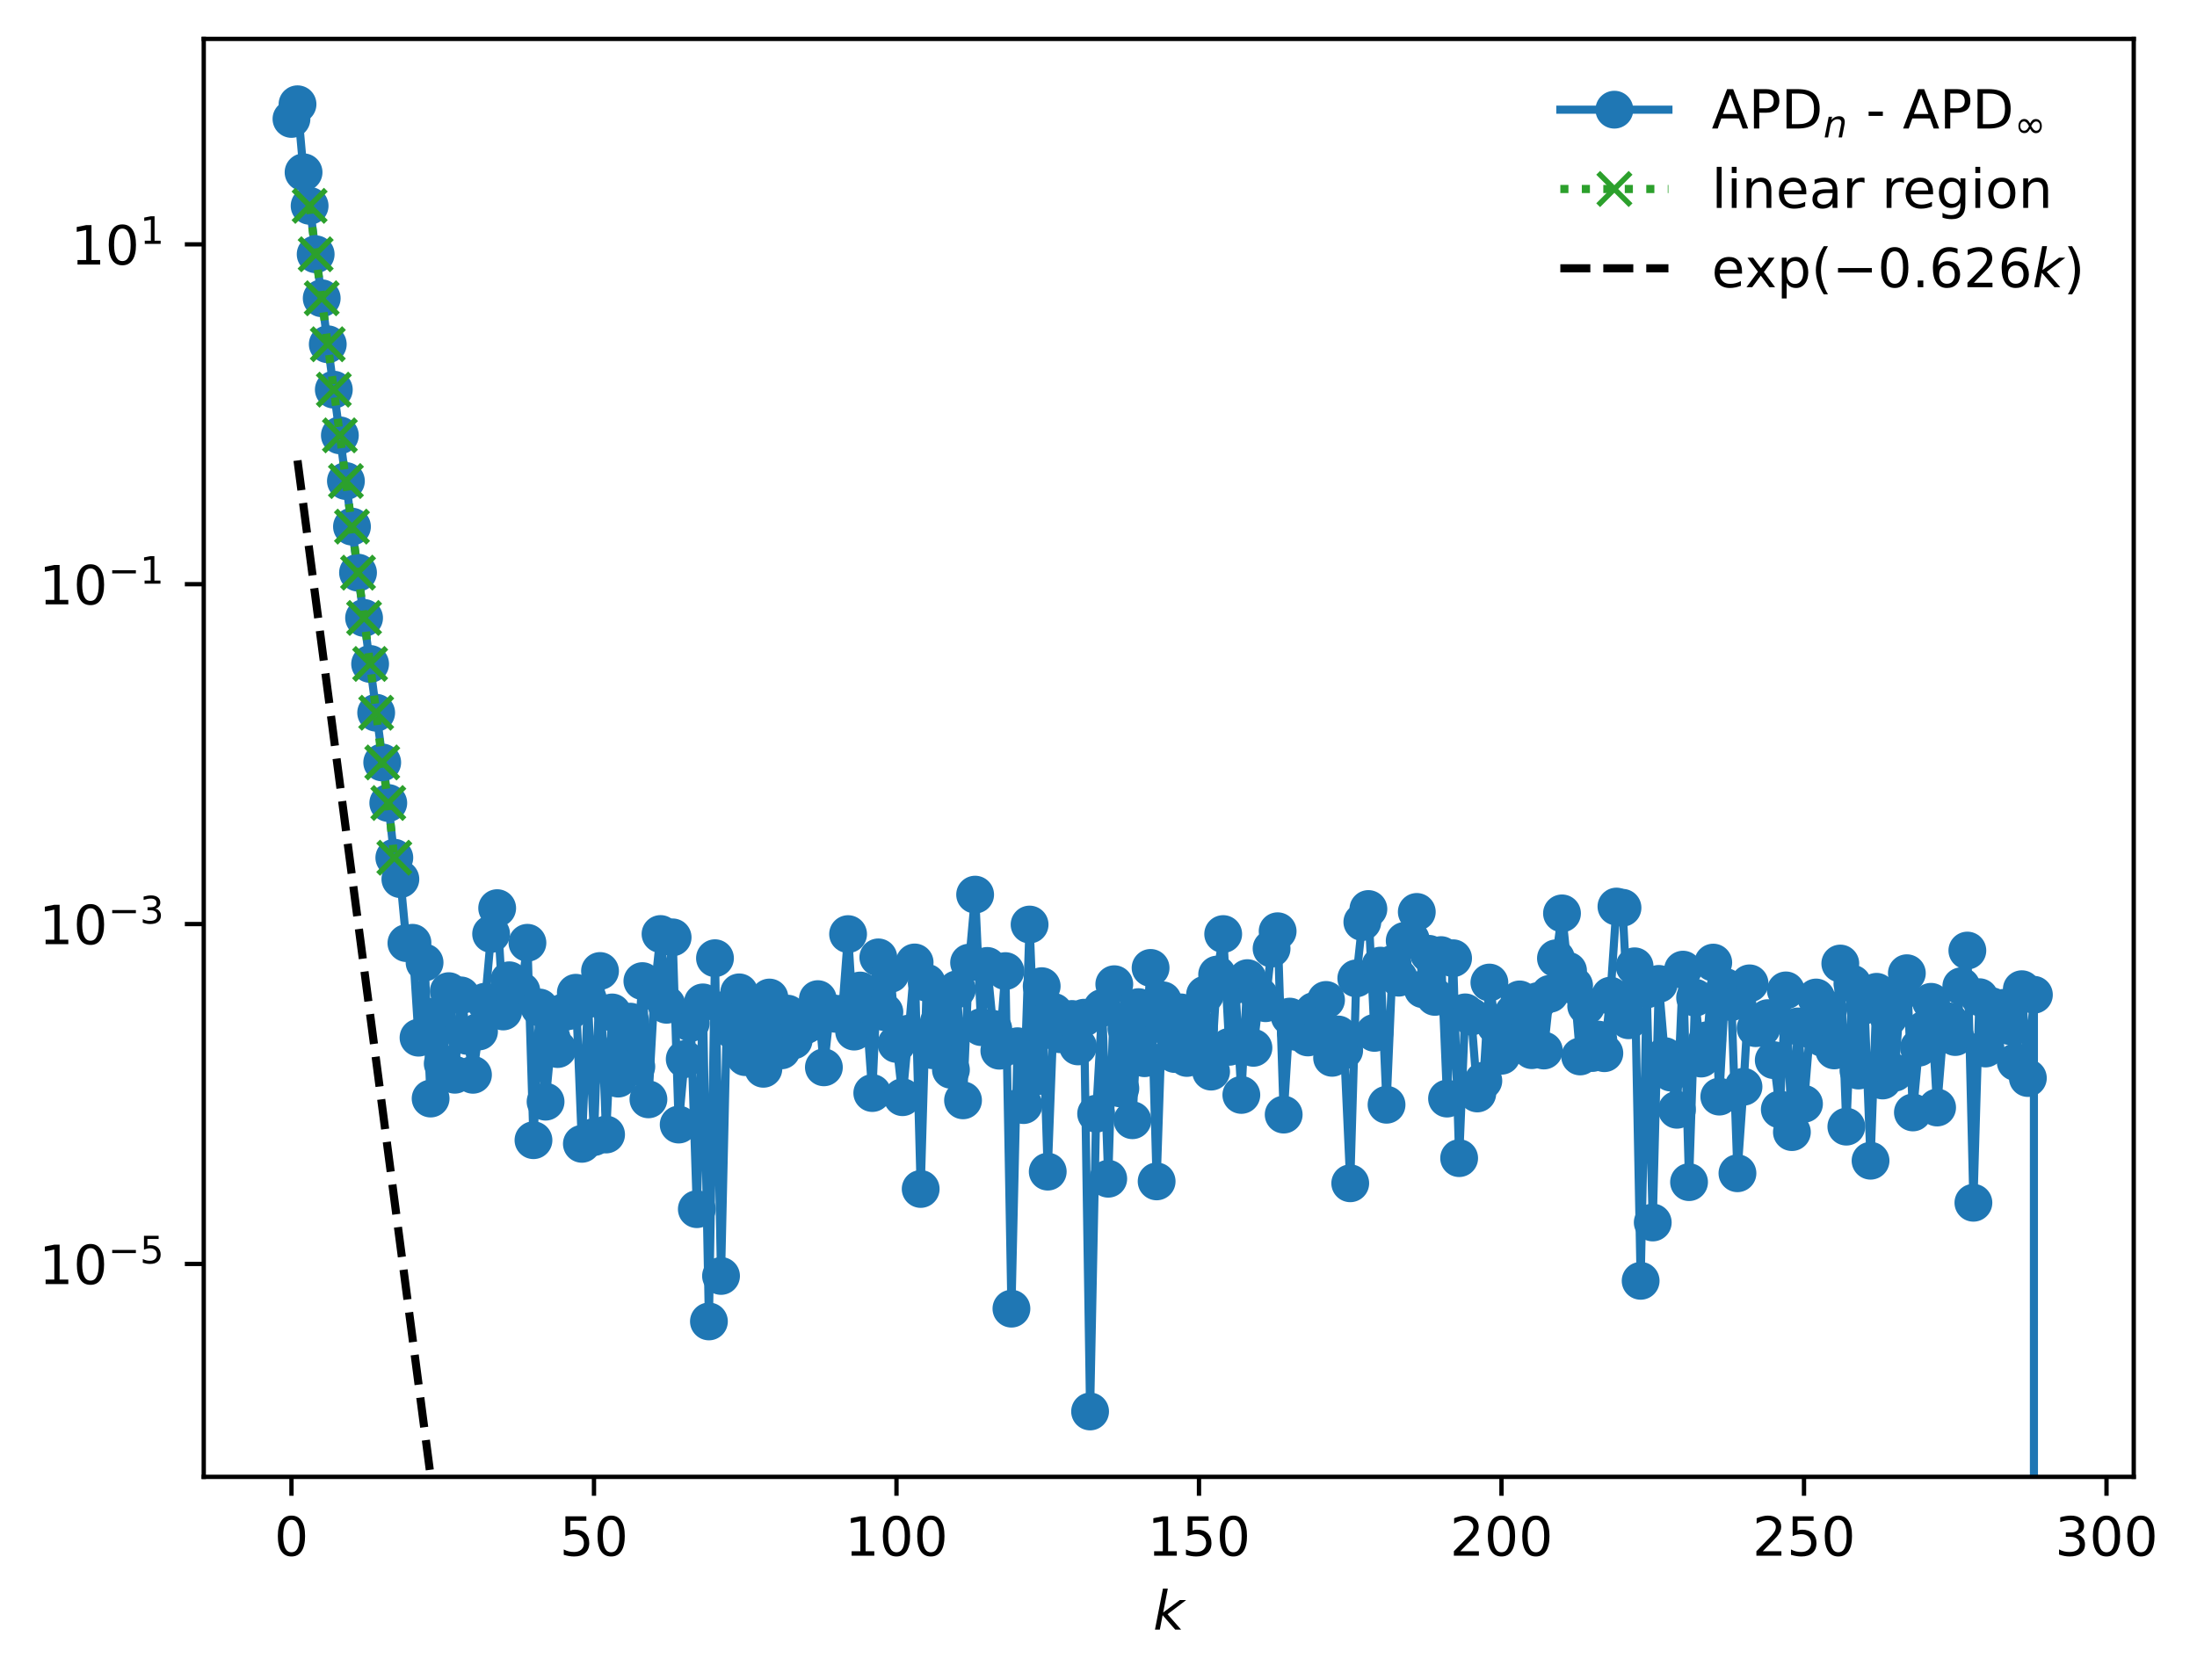 <?xml version="1.0" encoding="utf-8" standalone="no"?>
<!DOCTYPE svg PUBLIC "-//W3C//DTD SVG 1.1//EN"
  "http://www.w3.org/Graphics/SVG/1.1/DTD/svg11.dtd">
<!-- Created with matplotlib (https://matplotlib.org/) -->
<svg height="310.868pt" version="1.1" viewBox="0 0 406.526 310.868" width="406.526pt" xmlns="http://www.w3.org/2000/svg" xmlns:xlink="http://www.w3.org/1999/xlink">
 <defs>
  <style type="text/css">
*{stroke-linecap:butt;stroke-linejoin:round;}
  </style>
 </defs>
 <g id="figure_1">
  <g id="patch_1">
   <path d="M 0 310.868 
L 406.526 310.868 
L 406.526 0 
L 0 0 
z
" style="fill:#ffffff;"/>
  </g>
  <g id="axes_1">
   <g id="patch_2">
    <path d="M 37.7 273.312 
L 394.82 273.312 
L 394.82 7.2 
L 37.7 7.2 
z
" style="fill:#ffffff;"/>
   </g>
   <g id="matplotlib.axis_1">
    <g id="xtick_1">
     <g id="line2d_1">
      <defs>
       <path d="M 0 0 
L 0 3.5 
" id="mcff3c55734" style="stroke:#000000;stroke-width:0.8;"/>
      </defs>
      <g>
       <use style="stroke:#000000;stroke-width:0.8;" x="53.933" xlink:href="#mcff3c55734" y="273.312"/>
      </g>
     </g>
     <g id="text_1">
      <!-- 0 -->
      <defs>
       <path d="M 31.781 66.406 
Q 24.172 66.406 20.328 58.906 
Q 16.5 51.422 16.5 36.375 
Q 16.5 21.391 20.328 13.891 
Q 24.172 6.391 31.781 6.391 
Q 39.453 6.391 43.281 13.891 
Q 47.125 21.391 47.125 36.375 
Q 47.125 51.422 43.281 58.906 
Q 39.453 66.406 31.781 66.406 
z
M 31.781 74.219 
Q 44.047 74.219 50.516 64.516 
Q 56.984 54.828 56.984 36.375 
Q 56.984 17.969 50.516 8.266 
Q 44.047 -1.422 31.781 -1.422 
Q 19.531 -1.422 13.062 8.266 
Q 6.594 17.969 6.594 36.375 
Q 6.594 54.828 13.062 64.516 
Q 19.531 74.219 31.781 74.219 
z
" id="DejaVuSans-48"/>
      </defs>
      <g transform="translate(50.751 287.91)scale(0.1 -0.1)">
       <use xlink:href="#DejaVuSans-48"/>
      </g>
     </g>
    </g>
    <g id="xtick_2">
     <g id="line2d_2">
      <g>
       <use style="stroke:#000000;stroke-width:0.8;" x="109.908" xlink:href="#mcff3c55734" y="273.312"/>
      </g>
     </g>
     <g id="text_2">
      <!-- 50 -->
      <defs>
       <path d="M 10.797 72.906 
L 49.516 72.906 
L 49.516 64.594 
L 19.828 64.594 
L 19.828 46.734 
Q 21.969 47.469 24.109 47.828 
Q 26.266 48.188 28.422 48.188 
Q 40.625 48.188 47.75 41.5 
Q 54.891 34.812 54.891 23.391 
Q 54.891 11.625 47.562 5.094 
Q 40.234 -1.422 26.906 -1.422 
Q 22.312 -1.422 17.547 -0.641 
Q 12.797 0.141 7.719 1.703 
L 7.719 11.625 
Q 12.109 9.234 16.797 8.062 
Q 21.484 6.891 26.703 6.891 
Q 35.156 6.891 40.078 11.328 
Q 45.016 15.766 45.016 23.391 
Q 45.016 31 40.078 35.438 
Q 35.156 39.891 26.703 39.891 
Q 22.75 39.891 18.812 39.016 
Q 14.891 38.141 10.797 36.281 
z
" id="DejaVuSans-53"/>
      </defs>
      <g transform="translate(103.545 287.91)scale(0.1 -0.1)">
       <use xlink:href="#DejaVuSans-53"/>
       <use x="63.623" xlink:href="#DejaVuSans-48"/>
      </g>
     </g>
    </g>
    <g id="xtick_3">
     <g id="line2d_3">
      <g>
       <use style="stroke:#000000;stroke-width:0.8;" x="165.883" xlink:href="#mcff3c55734" y="273.312"/>
      </g>
     </g>
     <g id="text_3">
      <!-- 100 -->
      <defs>
       <path d="M 12.406 8.297 
L 28.516 8.297 
L 28.516 63.922 
L 10.984 60.406 
L 10.984 69.391 
L 28.422 72.906 
L 38.281 72.906 
L 38.281 8.297 
L 54.391 8.297 
L 54.391 0 
L 12.406 0 
z
" id="DejaVuSans-49"/>
      </defs>
      <g transform="translate(156.339 287.91)scale(0.1 -0.1)">
       <use xlink:href="#DejaVuSans-49"/>
       <use x="63.623" xlink:href="#DejaVuSans-48"/>
       <use x="127.246" xlink:href="#DejaVuSans-48"/>
      </g>
     </g>
    </g>
    <g id="xtick_4">
     <g id="line2d_4">
      <g>
       <use style="stroke:#000000;stroke-width:0.8;" x="221.857" xlink:href="#mcff3c55734" y="273.312"/>
      </g>
     </g>
     <g id="text_4">
      <!-- 150 -->
      <g transform="translate(212.314 287.91)scale(0.1 -0.1)">
       <use xlink:href="#DejaVuSans-49"/>
       <use x="63.623" xlink:href="#DejaVuSans-53"/>
       <use x="127.246" xlink:href="#DejaVuSans-48"/>
      </g>
     </g>
    </g>
    <g id="xtick_5">
     <g id="line2d_5">
      <g>
       <use style="stroke:#000000;stroke-width:0.8;" x="277.832" xlink:href="#mcff3c55734" y="273.312"/>
      </g>
     </g>
     <g id="text_5">
      <!-- 200 -->
      <defs>
       <path d="M 19.188 8.297 
L 53.609 8.297 
L 53.609 0 
L 7.328 0 
L 7.328 8.297 
Q 12.938 14.109 22.625 23.891 
Q 32.328 33.688 34.812 36.531 
Q 39.547 41.844 41.422 45.531 
Q 43.312 49.219 43.312 52.781 
Q 43.312 58.594 39.234 62.25 
Q 35.156 65.922 28.609 65.922 
Q 23.969 65.922 18.812 64.312 
Q 13.672 62.703 7.812 59.422 
L 7.812 69.391 
Q 13.766 71.781 18.938 73 
Q 24.125 74.219 28.422 74.219 
Q 39.75 74.219 46.484 68.547 
Q 53.219 62.891 53.219 53.422 
Q 53.219 48.922 51.531 44.891 
Q 49.859 40.875 45.406 35.406 
Q 44.188 33.984 37.641 27.219 
Q 31.109 20.453 19.188 8.297 
z
" id="DejaVuSans-50"/>
      </defs>
      <g transform="translate(268.289 287.91)scale(0.1 -0.1)">
       <use xlink:href="#DejaVuSans-50"/>
       <use x="63.623" xlink:href="#DejaVuSans-48"/>
       <use x="127.246" xlink:href="#DejaVuSans-48"/>
      </g>
     </g>
    </g>
    <g id="xtick_6">
     <g id="line2d_6">
      <g>
       <use style="stroke:#000000;stroke-width:0.8;" x="333.807" xlink:href="#mcff3c55734" y="273.312"/>
      </g>
     </g>
     <g id="text_6">
      <!-- 250 -->
      <g transform="translate(324.264 287.91)scale(0.1 -0.1)">
       <use xlink:href="#DejaVuSans-50"/>
       <use x="63.623" xlink:href="#DejaVuSans-53"/>
       <use x="127.246" xlink:href="#DejaVuSans-48"/>
      </g>
     </g>
    </g>
    <g id="xtick_7">
     <g id="line2d_7">
      <g>
       <use style="stroke:#000000;stroke-width:0.8;" x="389.782" xlink:href="#mcff3c55734" y="273.312"/>
      </g>
     </g>
     <g id="text_7">
      <!-- 300 -->
      <defs>
       <path d="M 40.578 39.312 
Q 47.656 37.797 51.625 33 
Q 55.609 28.219 55.609 21.188 
Q 55.609 10.406 48.188 4.484 
Q 40.766 -1.422 27.094 -1.422 
Q 22.516 -1.422 17.656 -0.516 
Q 12.797 0.391 7.625 2.203 
L 7.625 11.719 
Q 11.719 9.328 16.594 8.109 
Q 21.484 6.891 26.812 6.891 
Q 36.078 6.891 40.938 10.547 
Q 45.797 14.203 45.797 21.188 
Q 45.797 27.641 41.281 31.266 
Q 36.766 34.906 28.719 34.906 
L 20.219 34.906 
L 20.219 43.016 
L 29.109 43.016 
Q 36.375 43.016 40.234 45.922 
Q 44.094 48.828 44.094 54.297 
Q 44.094 59.906 40.109 62.906 
Q 36.141 65.922 28.719 65.922 
Q 24.656 65.922 20.016 65.031 
Q 15.375 64.156 9.812 62.312 
L 9.812 71.094 
Q 15.438 72.656 20.344 73.438 
Q 25.25 74.219 29.594 74.219 
Q 40.828 74.219 47.359 69.109 
Q 53.906 64.016 53.906 55.328 
Q 53.906 49.266 50.438 45.094 
Q 46.969 40.922 40.578 39.312 
z
" id="DejaVuSans-51"/>
      </defs>
      <g transform="translate(380.239 287.91)scale(0.1 -0.1)">
       <use xlink:href="#DejaVuSans-51"/>
       <use x="63.623" xlink:href="#DejaVuSans-48"/>
       <use x="127.246" xlink:href="#DejaVuSans-48"/>
      </g>
     </g>
    </g>
    <g id="text_8">
     <!-- $ k $ -->
     <defs>
      <path d="M 18.312 75.984 
L 27.297 75.984 
L 18.703 31.688 
L 49.516 54.688 
L 61.188 54.688 
L 26.812 28.516 
L 51.906 0 
L 41.016 0 
L 17.672 26.703 
L 12.5 0 
L 3.516 0 
z
" id="DejaVuSans-Oblique-107"/>
     </defs>
     <g transform="translate(213.36 301.589)scale(0.1 -0.1)">
      <use transform="translate(0 0.016)" xlink:href="#DejaVuSans-Oblique-107"/>
     </g>
    </g>
   </g>
   <g id="matplotlib.axis_2">
    <g id="ytick_1">
     <g id="line2d_8">
      <defs>
       <path d="M 0 0 
L -3.5 0 
" id="m53994c9ef6" style="stroke:#000000;stroke-width:0.8;"/>
      </defs>
      <g>
       <use style="stroke:#000000;stroke-width:0.8;" x="37.7" xlink:href="#m53994c9ef6" y="233.907"/>
      </g>
     </g>
     <g id="text_9">
      <!-- $\mathdefault{10^{-5}}$ -->
      <defs>
       <path d="M 10.594 35.5 
L 73.188 35.5 
L 73.188 27.203 
L 10.594 27.203 
z
" id="DejaVuSans-8722"/>
      </defs>
      <g transform="translate(7.2 237.706)scale(0.1 -0.1)">
       <use transform="translate(0 0.684)" xlink:href="#DejaVuSans-49"/>
       <use transform="translate(63.623 0.684)" xlink:href="#DejaVuSans-48"/>
       <use transform="translate(128.203 38.966)scale(0.7)" xlink:href="#DejaVuSans-8722"/>
       <use transform="translate(186.855 38.966)scale(0.7)" xlink:href="#DejaVuSans-53"/>
      </g>
     </g>
    </g>
    <g id="ytick_2">
     <g id="line2d_9">
      <g>
       <use style="stroke:#000000;stroke-width:0.8;" x="37.7" xlink:href="#m53994c9ef6" y="171.012"/>
      </g>
     </g>
     <g id="text_10">
      <!-- $\mathdefault{10^{-3}}$ -->
      <g transform="translate(7.2 174.812)scale(0.1 -0.1)">
       <use transform="translate(0 0.766)" xlink:href="#DejaVuSans-49"/>
       <use transform="translate(63.623 0.766)" xlink:href="#DejaVuSans-48"/>
       <use transform="translate(128.203 39.047)scale(0.7)" xlink:href="#DejaVuSans-8722"/>
       <use transform="translate(186.855 39.047)scale(0.7)" xlink:href="#DejaVuSans-51"/>
      </g>
     </g>
    </g>
    <g id="ytick_3">
     <g id="line2d_10">
      <g>
       <use style="stroke:#000000;stroke-width:0.8;" x="37.7" xlink:href="#m53994c9ef6" y="108.118"/>
      </g>
     </g>
     <g id="text_11">
      <!-- $\mathdefault{10^{-1}}$ -->
      <g transform="translate(7.2 111.917)scale(0.1 -0.1)">
       <use transform="translate(0 0.684)" xlink:href="#DejaVuSans-49"/>
       <use transform="translate(63.623 0.684)" xlink:href="#DejaVuSans-48"/>
       <use transform="translate(128.203 38.966)scale(0.7)" xlink:href="#DejaVuSans-8722"/>
       <use transform="translate(186.855 38.966)scale(0.7)" xlink:href="#DejaVuSans-49"/>
      </g>
     </g>
    </g>
    <g id="ytick_4">
     <g id="line2d_11">
      <g>
       <use style="stroke:#000000;stroke-width:0.8;" x="37.7" xlink:href="#m53994c9ef6" y="45.223"/>
      </g>
     </g>
     <g id="text_12">
      <!-- $\mathdefault{10^{1}}$ -->
      <g transform="translate(13.1 49.022)scale(0.1 -0.1)">
       <use transform="translate(0 0.684)" xlink:href="#DejaVuSans-49"/>
       <use transform="translate(63.623 0.684)" xlink:href="#DejaVuSans-48"/>
       <use transform="translate(128.203 38.966)scale(0.7)" xlink:href="#DejaVuSans-49"/>
      </g>
     </g>
    </g>
   </g>
   <g id="line2d_12">
    <path clip-path="url(#p402e3f19e9)" d="M 53.933 22.012 
L 55.052 19.296 
L 56.172 31.886 
L 57.291 38.094 
L 59.53 55.2 
L 71.845 148.608 
L 72.964 158.734 
L 74.084 162.7 
L 75.203 174.54 
L 76.323 174.477 
L 77.442 192.039 
L 78.562 178.131 
L 79.681 203.305 
L 80.801 187.995 
L 81.92 196.844 
L 83.04 183.429 
L 84.159 198.9 
L 85.279 184.213 
L 87.518 198.909 
L 88.637 190.889 
L 89.757 185.382 
L 90.876 172.836 
L 91.996 168.066 
L 93.115 187.19 
L 94.235 181.418 
L 95.354 183.475 
L 96.474 183.384 
L 97.593 174.478 
L 98.713 211.013 
L 99.832 186.455 
L 100.952 203.882 
L 102.071 192.146 
L 103.191 194.146 
L 104.31 187.34 
L 105.43 187.075 
L 106.549 183.727 
L 107.669 211.685 
L 108.788 184.924 
L 109.908 210.434 
L 111.027 179.697 
L 112.147 209.96 
L 113.266 187.369 
L 114.386 199.615 
L 115.505 193.406 
L 116.625 189.074 
L 117.744 197.384 
L 118.864 181.568 
L 119.983 203.452 
L 121.103 183.529 
L 122.222 172.854 
L 123.342 185.951 
L 124.461 173.474 
L 125.581 208.119 
L 126.7 196.002 
L 127.82 189.313 
L 128.939 223.776 
L 130.059 185.509 
L 131.178 244.553 
L 132.298 177.331 
L 133.417 236.135 
L 134.537 186.752 
L 135.656 190.681 
L 136.776 183.651 
L 137.895 195.641 
L 139.015 186.088 
L 140.134 189.924 
L 141.254 197.796 
L 142.373 184.608 
L 143.493 190.645 
L 144.612 194.386 
L 145.732 187.591 
L 146.851 192.531 
L 147.971 190.354 
L 150.21 189.16 
L 151.329 184.905 
L 152.449 197.526 
L 153.568 187.411 
L 154.688 187.629 
L 155.807 187.624 
L 156.927 172.872 
L 158.046 190.914 
L 159.166 183.312 
L 160.285 186.853 
L 161.405 202.285 
L 162.524 177.178 
L 163.644 187.299 
L 164.763 180.234 
L 165.883 193.198 
L 167.002 203.055 
L 168.122 191.293 
L 169.241 178.117 
L 170.361 220.037 
L 171.48 181.872 
L 172.6 194.363 
L 174.839 184.288 
L 175.958 197.984 
L 177.078 183.078 
L 178.197 203.636 
L 179.317 178.152 
L 180.436 165.566 
L 181.556 190.086 
L 182.675 178.761 
L 183.795 190.413 
L 184.914 194.449 
L 186.034 179.716 
L 187.153 242.189 
L 188.273 193.622 
L 189.392 204.516 
L 190.512 171.101 
L 191.631 199.252 
L 192.751 182.505 
L 193.87 216.83 
L 194.99 187.276 
L 196.109 191.4 
L 197.229 190.91 
L 198.348 188.576 
L 199.468 193.655 
L 200.587 188.345 
L 201.707 261.216 
L 202.826 206.109 
L 203.946 186.538 
L 205.065 218.145 
L 206.185 182.144 
L 207.304 201.427 
L 208.424 190.35 
L 209.543 207.319 
L 210.663 186.383 
L 211.782 195.84 
L 212.902 179.128 
L 214.021 218.637 
L 215.141 185.119 
L 217.379 195.063 
L 218.499 187.357 
L 219.618 195.792 
L 220.738 192.81 
L 221.857 190.362 
L 222.977 184.078 
L 224.096 198.321 
L 225.216 180.356 
L 226.335 172.863 
L 227.455 193.732 
L 228.574 182.292 
L 229.694 202.635 
L 230.813 181.02 
L 231.933 193.918 
L 233.052 184.327 
L 234.172 185.659 
L 235.291 175.548 
L 236.411 172.341 
L 237.53 206.274 
L 238.65 188.14 
L 239.769 190.954 
L 240.889 189.854 
L 242.008 191.998 
L 243.128 187.114 
L 244.247 191.636 
L 245.367 185.055 
L 246.486 195.768 
L 247.606 191.445 
L 248.725 194.378 
L 249.845 218.987 
L 250.964 181.064 
L 252.084 170.632 
L 253.203 168.227 
L 254.323 191.153 
L 255.442 178.707 
L 256.562 204.453 
L 257.681 178.408 
L 258.801 180.939 
L 259.92 174.122 
L 261.04 173.851 
L 262.159 168.767 
L 263.279 183.075 
L 264.398 176.516 
L 265.518 184.492 
L 266.637 176.757 
L 267.757 203.309 
L 268.876 177.339 
L 269.996 214.333 
L 271.115 187.354 
L 272.235 188.144 
L 273.354 202.363 
L 274.474 200.012 
L 275.593 181.836 
L 276.713 189.745 
L 277.832 195.386 
L 280.071 187.441 
L 281.191 184.957 
L 283.43 194.351 
L 284.549 185.269 
L 285.669 194.416 
L 286.788 183.92 
L 287.908 177.35 
L 289.027 169.036 
L 290.147 179.657 
L 291.266 182.39 
L 292.386 195.515 
L 293.505 186.17 
L 294.625 194.879 
L 295.744 192.393 
L 296.864 194.913 
L 297.983 184.261 
L 299.103 167.772 
L 300.222 167.997 
L 301.342 188.819 
L 302.461 178.83 
L 303.581 237.038 
L 304.7 183.121 
L 305.82 226.241 
L 306.939 182.086 
L 308.059 195.457 
L 309.178 198.501 
L 310.298 205.384 
L 311.417 179.446 
L 312.537 218.774 
L 313.656 184.637 
L 314.776 195.903 
L 315.895 192.51 
L 317.015 178.144 
L 318.134 202.947 
L 319.254 182.662 
L 320.373 185.455 
L 321.493 217.131 
L 322.612 201.121 
L 323.732 181.984 
L 324.851 190.278 
L 325.971 190.231 
L 327.09 188.425 
L 328.21 196.198 
L 329.329 205.317 
L 330.449 183.289 
L 331.568 209.516 
L 332.688 189.955 
L 333.807 204.281 
L 334.927 190.509 
L 336.046 184.603 
L 337.166 192.055 
L 338.285 186.89 
L 339.405 194.399 
L 340.524 178.316 
L 341.644 208.506 
L 342.763 182.051 
L 343.883 198.121 
L 345.002 186.078 
L 346.122 214.811 
L 347.241 183.548 
L 348.361 199.964 
L 349.48 188.269 
L 350.6 198.518 
L 351.719 183.569 
L 352.839 180.11 
L 353.958 205.875 
L 355.078 193.887 
L 356.197 190.467 
L 357.317 185.401 
L 358.436 204.964 
L 359.556 191.249 
L 360.675 189.024 
L 361.795 191.922 
L 362.914 182.52 
L 364.034 175.916 
L 365.153 222.59 
L 366.273 184.546 
L 367.392 194.046 
L 368.512 186.204 
L 369.631 189.038 
L 370.751 186.52 
L 371.87 189.891 
L 372.99 196.553 
L 374.109 183.067 
L 375.229 199.508 
L 376.348 184.1 
L 376.353 311.868 
L 376.353 311.868 
" style="fill:none;stroke:#1f77b4;stroke-linecap:square;stroke-width:1.5;"/>
    <defs>
     <path d="M 0 3 
C 0.796 3 1.559 2.684 2.121 2.121 
C 2.684 1.559 3 0.796 3 0 
C 3 -0.796 2.684 -1.559 2.121 -2.121 
C 1.559 -2.684 0.796 -3 0 -3 
C -0.796 -3 -1.559 -2.684 -2.121 -2.121 
C -2.684 -1.559 -3 -0.796 -3 0 
C -3 0.796 -2.684 1.559 -2.121 2.121 
C -1.559 2.684 -0.796 3 0 3 
z
" id="m2c06fa491d" style="stroke:#1f77b4;"/>
    </defs>
    <g clip-path="url(#p402e3f19e9)">
     <use style="fill:#1f77b4;stroke:#1f77b4;" x="53.933" xlink:href="#m2c06fa491d" y="22.012"/>
     <use style="fill:#1f77b4;stroke:#1f77b4;" x="55.052" xlink:href="#m2c06fa491d" y="19.296"/>
     <use style="fill:#1f77b4;stroke:#1f77b4;" x="56.172" xlink:href="#m2c06fa491d" y="31.886"/>
     <use style="fill:#1f77b4;stroke:#1f77b4;" x="57.291" xlink:href="#m2c06fa491d" y="38.094"/>
     <use style="fill:#1f77b4;stroke:#1f77b4;" x="58.411" xlink:href="#m2c06fa491d" y="47.057"/>
     <use style="fill:#1f77b4;stroke:#1f77b4;" x="59.53" xlink:href="#m2c06fa491d" y="55.2"/>
     <use style="fill:#1f77b4;stroke:#1f77b4;" x="60.65" xlink:href="#m2c06fa491d" y="63.71"/>
     <use style="fill:#1f77b4;stroke:#1f77b4;" x="61.769" xlink:href="#m2c06fa491d" y="72.114"/>
     <use style="fill:#1f77b4;stroke:#1f77b4;" x="62.889" xlink:href="#m2c06fa491d" y="80.57"/>
     <use style="fill:#1f77b4;stroke:#1f77b4;" x="64.008" xlink:href="#m2c06fa491d" y="89.024"/>
     <use style="fill:#1f77b4;stroke:#1f77b4;" x="65.128" xlink:href="#m2c06fa491d" y="97.461"/>
     <use style="fill:#1f77b4;stroke:#1f77b4;" x="66.247" xlink:href="#m2c06fa491d" y="105.979"/>
     <use style="fill:#1f77b4;stroke:#1f77b4;" x="67.367" xlink:href="#m2c06fa491d" y="114.361"/>
     <use style="fill:#1f77b4;stroke:#1f77b4;" x="68.486" xlink:href="#m2c06fa491d" y="122.874"/>
     <use style="fill:#1f77b4;stroke:#1f77b4;" x="69.606" xlink:href="#m2c06fa491d" y="131.902"/>
     <use style="fill:#1f77b4;stroke:#1f77b4;" x="70.725" xlink:href="#m2c06fa491d" y="141.102"/>
     <use style="fill:#1f77b4;stroke:#1f77b4;" x="71.845" xlink:href="#m2c06fa491d" y="148.608"/>
     <use style="fill:#1f77b4;stroke:#1f77b4;" x="72.964" xlink:href="#m2c06fa491d" y="158.734"/>
     <use style="fill:#1f77b4;stroke:#1f77b4;" x="74.084" xlink:href="#m2c06fa491d" y="162.7"/>
     <use style="fill:#1f77b4;stroke:#1f77b4;" x="75.203" xlink:href="#m2c06fa491d" y="174.54"/>
     <use style="fill:#1f77b4;stroke:#1f77b4;" x="76.323" xlink:href="#m2c06fa491d" y="174.477"/>
     <use style="fill:#1f77b4;stroke:#1f77b4;" x="77.442" xlink:href="#m2c06fa491d" y="192.039"/>
     <use style="fill:#1f77b4;stroke:#1f77b4;" x="78.562" xlink:href="#m2c06fa491d" y="178.131"/>
     <use style="fill:#1f77b4;stroke:#1f77b4;" x="79.681" xlink:href="#m2c06fa491d" y="203.305"/>
     <use style="fill:#1f77b4;stroke:#1f77b4;" x="80.801" xlink:href="#m2c06fa491d" y="187.995"/>
     <use style="fill:#1f77b4;stroke:#1f77b4;" x="81.92" xlink:href="#m2c06fa491d" y="196.844"/>
     <use style="fill:#1f77b4;stroke:#1f77b4;" x="83.04" xlink:href="#m2c06fa491d" y="183.429"/>
     <use style="fill:#1f77b4;stroke:#1f77b4;" x="84.159" xlink:href="#m2c06fa491d" y="198.9"/>
     <use style="fill:#1f77b4;stroke:#1f77b4;" x="85.279" xlink:href="#m2c06fa491d" y="184.213"/>
     <use style="fill:#1f77b4;stroke:#1f77b4;" x="86.398" xlink:href="#m2c06fa491d" y="191.703"/>
     <use style="fill:#1f77b4;stroke:#1f77b4;" x="87.518" xlink:href="#m2c06fa491d" y="198.909"/>
     <use style="fill:#1f77b4;stroke:#1f77b4;" x="88.637" xlink:href="#m2c06fa491d" y="190.889"/>
     <use style="fill:#1f77b4;stroke:#1f77b4;" x="89.757" xlink:href="#m2c06fa491d" y="185.382"/>
     <use style="fill:#1f77b4;stroke:#1f77b4;" x="90.876" xlink:href="#m2c06fa491d" y="172.836"/>
     <use style="fill:#1f77b4;stroke:#1f77b4;" x="91.996" xlink:href="#m2c06fa491d" y="168.066"/>
     <use style="fill:#1f77b4;stroke:#1f77b4;" x="93.115" xlink:href="#m2c06fa491d" y="187.19"/>
     <use style="fill:#1f77b4;stroke:#1f77b4;" x="94.235" xlink:href="#m2c06fa491d" y="181.418"/>
     <use style="fill:#1f77b4;stroke:#1f77b4;" x="95.354" xlink:href="#m2c06fa491d" y="183.475"/>
     <use style="fill:#1f77b4;stroke:#1f77b4;" x="96.474" xlink:href="#m2c06fa491d" y="183.384"/>
     <use style="fill:#1f77b4;stroke:#1f77b4;" x="97.593" xlink:href="#m2c06fa491d" y="174.478"/>
     <use style="fill:#1f77b4;stroke:#1f77b4;" x="98.713" xlink:href="#m2c06fa491d" y="211.013"/>
     <use style="fill:#1f77b4;stroke:#1f77b4;" x="99.832" xlink:href="#m2c06fa491d" y="186.455"/>
     <use style="fill:#1f77b4;stroke:#1f77b4;" x="100.952" xlink:href="#m2c06fa491d" y="203.882"/>
     <use style="fill:#1f77b4;stroke:#1f77b4;" x="102.071" xlink:href="#m2c06fa491d" y="192.146"/>
     <use style="fill:#1f77b4;stroke:#1f77b4;" x="103.191" xlink:href="#m2c06fa491d" y="194.146"/>
     <use style="fill:#1f77b4;stroke:#1f77b4;" x="104.31" xlink:href="#m2c06fa491d" y="187.34"/>
     <use style="fill:#1f77b4;stroke:#1f77b4;" x="105.43" xlink:href="#m2c06fa491d" y="187.075"/>
     <use style="fill:#1f77b4;stroke:#1f77b4;" x="106.549" xlink:href="#m2c06fa491d" y="183.727"/>
     <use style="fill:#1f77b4;stroke:#1f77b4;" x="107.669" xlink:href="#m2c06fa491d" y="211.685"/>
     <use style="fill:#1f77b4;stroke:#1f77b4;" x="108.788" xlink:href="#m2c06fa491d" y="184.924"/>
     <use style="fill:#1f77b4;stroke:#1f77b4;" x="109.908" xlink:href="#m2c06fa491d" y="210.434"/>
     <use style="fill:#1f77b4;stroke:#1f77b4;" x="111.027" xlink:href="#m2c06fa491d" y="179.697"/>
     <use style="fill:#1f77b4;stroke:#1f77b4;" x="112.147" xlink:href="#m2c06fa491d" y="209.96"/>
     <use style="fill:#1f77b4;stroke:#1f77b4;" x="113.266" xlink:href="#m2c06fa491d" y="187.369"/>
     <use style="fill:#1f77b4;stroke:#1f77b4;" x="114.386" xlink:href="#m2c06fa491d" y="199.615"/>
     <use style="fill:#1f77b4;stroke:#1f77b4;" x="115.505" xlink:href="#m2c06fa491d" y="193.406"/>
     <use style="fill:#1f77b4;stroke:#1f77b4;" x="116.625" xlink:href="#m2c06fa491d" y="189.074"/>
     <use style="fill:#1f77b4;stroke:#1f77b4;" x="117.744" xlink:href="#m2c06fa491d" y="197.384"/>
     <use style="fill:#1f77b4;stroke:#1f77b4;" x="118.864" xlink:href="#m2c06fa491d" y="181.568"/>
     <use style="fill:#1f77b4;stroke:#1f77b4;" x="119.983" xlink:href="#m2c06fa491d" y="203.452"/>
     <use style="fill:#1f77b4;stroke:#1f77b4;" x="121.103" xlink:href="#m2c06fa491d" y="183.529"/>
     <use style="fill:#1f77b4;stroke:#1f77b4;" x="122.222" xlink:href="#m2c06fa491d" y="172.854"/>
     <use style="fill:#1f77b4;stroke:#1f77b4;" x="123.342" xlink:href="#m2c06fa491d" y="185.951"/>
     <use style="fill:#1f77b4;stroke:#1f77b4;" x="124.461" xlink:href="#m2c06fa491d" y="173.474"/>
     <use style="fill:#1f77b4;stroke:#1f77b4;" x="125.581" xlink:href="#m2c06fa491d" y="208.119"/>
     <use style="fill:#1f77b4;stroke:#1f77b4;" x="126.7" xlink:href="#m2c06fa491d" y="196.002"/>
     <use style="fill:#1f77b4;stroke:#1f77b4;" x="127.82" xlink:href="#m2c06fa491d" y="189.313"/>
     <use style="fill:#1f77b4;stroke:#1f77b4;" x="128.939" xlink:href="#m2c06fa491d" y="223.776"/>
     <use style="fill:#1f77b4;stroke:#1f77b4;" x="130.059" xlink:href="#m2c06fa491d" y="185.509"/>
     <use style="fill:#1f77b4;stroke:#1f77b4;" x="131.178" xlink:href="#m2c06fa491d" y="244.553"/>
     <use style="fill:#1f77b4;stroke:#1f77b4;" x="132.298" xlink:href="#m2c06fa491d" y="177.331"/>
     <use style="fill:#1f77b4;stroke:#1f77b4;" x="133.417" xlink:href="#m2c06fa491d" y="236.135"/>
     <use style="fill:#1f77b4;stroke:#1f77b4;" x="134.537" xlink:href="#m2c06fa491d" y="186.752"/>
     <use style="fill:#1f77b4;stroke:#1f77b4;" x="135.656" xlink:href="#m2c06fa491d" y="190.681"/>
     <use style="fill:#1f77b4;stroke:#1f77b4;" x="136.776" xlink:href="#m2c06fa491d" y="183.651"/>
     <use style="fill:#1f77b4;stroke:#1f77b4;" x="137.895" xlink:href="#m2c06fa491d" y="195.641"/>
     <use style="fill:#1f77b4;stroke:#1f77b4;" x="139.015" xlink:href="#m2c06fa491d" y="186.088"/>
     <use style="fill:#1f77b4;stroke:#1f77b4;" x="140.134" xlink:href="#m2c06fa491d" y="189.924"/>
     <use style="fill:#1f77b4;stroke:#1f77b4;" x="141.254" xlink:href="#m2c06fa491d" y="197.796"/>
     <use style="fill:#1f77b4;stroke:#1f77b4;" x="142.373" xlink:href="#m2c06fa491d" y="184.608"/>
     <use style="fill:#1f77b4;stroke:#1f77b4;" x="143.493" xlink:href="#m2c06fa491d" y="190.645"/>
     <use style="fill:#1f77b4;stroke:#1f77b4;" x="144.612" xlink:href="#m2c06fa491d" y="194.386"/>
     <use style="fill:#1f77b4;stroke:#1f77b4;" x="145.732" xlink:href="#m2c06fa491d" y="187.591"/>
     <use style="fill:#1f77b4;stroke:#1f77b4;" x="146.851" xlink:href="#m2c06fa491d" y="192.531"/>
     <use style="fill:#1f77b4;stroke:#1f77b4;" x="147.971" xlink:href="#m2c06fa491d" y="190.354"/>
     <use style="fill:#1f77b4;stroke:#1f77b4;" x="149.09" xlink:href="#m2c06fa491d" y="189.712"/>
     <use style="fill:#1f77b4;stroke:#1f77b4;" x="150.21" xlink:href="#m2c06fa491d" y="189.16"/>
     <use style="fill:#1f77b4;stroke:#1f77b4;" x="151.329" xlink:href="#m2c06fa491d" y="184.905"/>
     <use style="fill:#1f77b4;stroke:#1f77b4;" x="152.449" xlink:href="#m2c06fa491d" y="197.526"/>
     <use style="fill:#1f77b4;stroke:#1f77b4;" x="153.568" xlink:href="#m2c06fa491d" y="187.411"/>
     <use style="fill:#1f77b4;stroke:#1f77b4;" x="154.688" xlink:href="#m2c06fa491d" y="187.629"/>
     <use style="fill:#1f77b4;stroke:#1f77b4;" x="155.807" xlink:href="#m2c06fa491d" y="187.624"/>
     <use style="fill:#1f77b4;stroke:#1f77b4;" x="156.927" xlink:href="#m2c06fa491d" y="172.872"/>
     <use style="fill:#1f77b4;stroke:#1f77b4;" x="158.046" xlink:href="#m2c06fa491d" y="190.914"/>
     <use style="fill:#1f77b4;stroke:#1f77b4;" x="159.166" xlink:href="#m2c06fa491d" y="183.312"/>
     <use style="fill:#1f77b4;stroke:#1f77b4;" x="160.285" xlink:href="#m2c06fa491d" y="186.853"/>
     <use style="fill:#1f77b4;stroke:#1f77b4;" x="161.405" xlink:href="#m2c06fa491d" y="202.285"/>
     <use style="fill:#1f77b4;stroke:#1f77b4;" x="162.524" xlink:href="#m2c06fa491d" y="177.178"/>
     <use style="fill:#1f77b4;stroke:#1f77b4;" x="163.644" xlink:href="#m2c06fa491d" y="187.299"/>
     <use style="fill:#1f77b4;stroke:#1f77b4;" x="164.763" xlink:href="#m2c06fa491d" y="180.234"/>
     <use style="fill:#1f77b4;stroke:#1f77b4;" x="165.883" xlink:href="#m2c06fa491d" y="193.198"/>
     <use style="fill:#1f77b4;stroke:#1f77b4;" x="167.002" xlink:href="#m2c06fa491d" y="203.055"/>
     <use style="fill:#1f77b4;stroke:#1f77b4;" x="168.122" xlink:href="#m2c06fa491d" y="191.293"/>
     <use style="fill:#1f77b4;stroke:#1f77b4;" x="169.241" xlink:href="#m2c06fa491d" y="178.117"/>
     <use style="fill:#1f77b4;stroke:#1f77b4;" x="170.361" xlink:href="#m2c06fa491d" y="220.037"/>
     <use style="fill:#1f77b4;stroke:#1f77b4;" x="171.48" xlink:href="#m2c06fa491d" y="181.872"/>
     <use style="fill:#1f77b4;stroke:#1f77b4;" x="172.6" xlink:href="#m2c06fa491d" y="194.363"/>
     <use style="fill:#1f77b4;stroke:#1f77b4;" x="173.719" xlink:href="#m2c06fa491d" y="189.162"/>
     <use style="fill:#1f77b4;stroke:#1f77b4;" x="174.839" xlink:href="#m2c06fa491d" y="184.288"/>
     <use style="fill:#1f77b4;stroke:#1f77b4;" x="175.958" xlink:href="#m2c06fa491d" y="197.984"/>
     <use style="fill:#1f77b4;stroke:#1f77b4;" x="177.078" xlink:href="#m2c06fa491d" y="183.078"/>
     <use style="fill:#1f77b4;stroke:#1f77b4;" x="178.197" xlink:href="#m2c06fa491d" y="203.636"/>
     <use style="fill:#1f77b4;stroke:#1f77b4;" x="179.317" xlink:href="#m2c06fa491d" y="178.152"/>
     <use style="fill:#1f77b4;stroke:#1f77b4;" x="180.436" xlink:href="#m2c06fa491d" y="165.566"/>
     <use style="fill:#1f77b4;stroke:#1f77b4;" x="181.556" xlink:href="#m2c06fa491d" y="190.086"/>
     <use style="fill:#1f77b4;stroke:#1f77b4;" x="182.675" xlink:href="#m2c06fa491d" y="178.761"/>
     <use style="fill:#1f77b4;stroke:#1f77b4;" x="183.795" xlink:href="#m2c06fa491d" y="190.413"/>
     <use style="fill:#1f77b4;stroke:#1f77b4;" x="184.914" xlink:href="#m2c06fa491d" y="194.449"/>
     <use style="fill:#1f77b4;stroke:#1f77b4;" x="186.034" xlink:href="#m2c06fa491d" y="179.716"/>
     <use style="fill:#1f77b4;stroke:#1f77b4;" x="187.153" xlink:href="#m2c06fa491d" y="242.189"/>
     <use style="fill:#1f77b4;stroke:#1f77b4;" x="188.273" xlink:href="#m2c06fa491d" y="193.622"/>
     <use style="fill:#1f77b4;stroke:#1f77b4;" x="189.392" xlink:href="#m2c06fa491d" y="204.516"/>
     <use style="fill:#1f77b4;stroke:#1f77b4;" x="190.512" xlink:href="#m2c06fa491d" y="171.101"/>
     <use style="fill:#1f77b4;stroke:#1f77b4;" x="191.631" xlink:href="#m2c06fa491d" y="199.252"/>
     <use style="fill:#1f77b4;stroke:#1f77b4;" x="192.751" xlink:href="#m2c06fa491d" y="182.505"/>
     <use style="fill:#1f77b4;stroke:#1f77b4;" x="193.87" xlink:href="#m2c06fa491d" y="216.83"/>
     <use style="fill:#1f77b4;stroke:#1f77b4;" x="194.99" xlink:href="#m2c06fa491d" y="187.276"/>
     <use style="fill:#1f77b4;stroke:#1f77b4;" x="196.109" xlink:href="#m2c06fa491d" y="191.4"/>
     <use style="fill:#1f77b4;stroke:#1f77b4;" x="197.229" xlink:href="#m2c06fa491d" y="190.91"/>
     <use style="fill:#1f77b4;stroke:#1f77b4;" x="198.348" xlink:href="#m2c06fa491d" y="188.576"/>
     <use style="fill:#1f77b4;stroke:#1f77b4;" x="199.468" xlink:href="#m2c06fa491d" y="193.655"/>
     <use style="fill:#1f77b4;stroke:#1f77b4;" x="200.587" xlink:href="#m2c06fa491d" y="188.345"/>
     <use style="fill:#1f77b4;stroke:#1f77b4;" x="201.707" xlink:href="#m2c06fa491d" y="261.216"/>
     <use style="fill:#1f77b4;stroke:#1f77b4;" x="202.826" xlink:href="#m2c06fa491d" y="206.109"/>
     <use style="fill:#1f77b4;stroke:#1f77b4;" x="203.946" xlink:href="#m2c06fa491d" y="186.538"/>
     <use style="fill:#1f77b4;stroke:#1f77b4;" x="205.065" xlink:href="#m2c06fa491d" y="218.145"/>
     <use style="fill:#1f77b4;stroke:#1f77b4;" x="206.185" xlink:href="#m2c06fa491d" y="182.144"/>
     <use style="fill:#1f77b4;stroke:#1f77b4;" x="207.304" xlink:href="#m2c06fa491d" y="201.427"/>
     <use style="fill:#1f77b4;stroke:#1f77b4;" x="208.424" xlink:href="#m2c06fa491d" y="190.35"/>
     <use style="fill:#1f77b4;stroke:#1f77b4;" x="209.543" xlink:href="#m2c06fa491d" y="207.319"/>
     <use style="fill:#1f77b4;stroke:#1f77b4;" x="210.663" xlink:href="#m2c06fa491d" y="186.383"/>
     <use style="fill:#1f77b4;stroke:#1f77b4;" x="211.782" xlink:href="#m2c06fa491d" y="195.84"/>
     <use style="fill:#1f77b4;stroke:#1f77b4;" x="212.902" xlink:href="#m2c06fa491d" y="179.128"/>
     <use style="fill:#1f77b4;stroke:#1f77b4;" x="214.021" xlink:href="#m2c06fa491d" y="218.637"/>
     <use style="fill:#1f77b4;stroke:#1f77b4;" x="215.141" xlink:href="#m2c06fa491d" y="185.119"/>
     <use style="fill:#1f77b4;stroke:#1f77b4;" x="216.26" xlink:href="#m2c06fa491d" y="190.254"/>
     <use style="fill:#1f77b4;stroke:#1f77b4;" x="217.379" xlink:href="#m2c06fa491d" y="195.063"/>
     <use style="fill:#1f77b4;stroke:#1f77b4;" x="218.499" xlink:href="#m2c06fa491d" y="187.357"/>
     <use style="fill:#1f77b4;stroke:#1f77b4;" x="219.618" xlink:href="#m2c06fa491d" y="195.792"/>
     <use style="fill:#1f77b4;stroke:#1f77b4;" x="220.738" xlink:href="#m2c06fa491d" y="192.81"/>
     <use style="fill:#1f77b4;stroke:#1f77b4;" x="221.857" xlink:href="#m2c06fa491d" y="190.362"/>
     <use style="fill:#1f77b4;stroke:#1f77b4;" x="222.977" xlink:href="#m2c06fa491d" y="184.078"/>
     <use style="fill:#1f77b4;stroke:#1f77b4;" x="224.096" xlink:href="#m2c06fa491d" y="198.321"/>
     <use style="fill:#1f77b4;stroke:#1f77b4;" x="225.216" xlink:href="#m2c06fa491d" y="180.356"/>
     <use style="fill:#1f77b4;stroke:#1f77b4;" x="226.335" xlink:href="#m2c06fa491d" y="172.863"/>
     <use style="fill:#1f77b4;stroke:#1f77b4;" x="227.455" xlink:href="#m2c06fa491d" y="193.732"/>
     <use style="fill:#1f77b4;stroke:#1f77b4;" x="228.574" xlink:href="#m2c06fa491d" y="182.292"/>
     <use style="fill:#1f77b4;stroke:#1f77b4;" x="229.694" xlink:href="#m2c06fa491d" y="202.635"/>
     <use style="fill:#1f77b4;stroke:#1f77b4;" x="230.813" xlink:href="#m2c06fa491d" y="181.02"/>
     <use style="fill:#1f77b4;stroke:#1f77b4;" x="231.933" xlink:href="#m2c06fa491d" y="193.918"/>
     <use style="fill:#1f77b4;stroke:#1f77b4;" x="233.052" xlink:href="#m2c06fa491d" y="184.327"/>
     <use style="fill:#1f77b4;stroke:#1f77b4;" x="234.172" xlink:href="#m2c06fa491d" y="185.659"/>
     <use style="fill:#1f77b4;stroke:#1f77b4;" x="235.291" xlink:href="#m2c06fa491d" y="175.548"/>
     <use style="fill:#1f77b4;stroke:#1f77b4;" x="236.411" xlink:href="#m2c06fa491d" y="172.341"/>
     <use style="fill:#1f77b4;stroke:#1f77b4;" x="237.53" xlink:href="#m2c06fa491d" y="206.274"/>
     <use style="fill:#1f77b4;stroke:#1f77b4;" x="238.65" xlink:href="#m2c06fa491d" y="188.14"/>
     <use style="fill:#1f77b4;stroke:#1f77b4;" x="239.769" xlink:href="#m2c06fa491d" y="190.954"/>
     <use style="fill:#1f77b4;stroke:#1f77b4;" x="240.889" xlink:href="#m2c06fa491d" y="189.854"/>
     <use style="fill:#1f77b4;stroke:#1f77b4;" x="242.008" xlink:href="#m2c06fa491d" y="191.998"/>
     <use style="fill:#1f77b4;stroke:#1f77b4;" x="243.128" xlink:href="#m2c06fa491d" y="187.114"/>
     <use style="fill:#1f77b4;stroke:#1f77b4;" x="244.247" xlink:href="#m2c06fa491d" y="191.636"/>
     <use style="fill:#1f77b4;stroke:#1f77b4;" x="245.367" xlink:href="#m2c06fa491d" y="185.055"/>
     <use style="fill:#1f77b4;stroke:#1f77b4;" x="246.486" xlink:href="#m2c06fa491d" y="195.768"/>
     <use style="fill:#1f77b4;stroke:#1f77b4;" x="247.606" xlink:href="#m2c06fa491d" y="191.445"/>
     <use style="fill:#1f77b4;stroke:#1f77b4;" x="248.725" xlink:href="#m2c06fa491d" y="194.378"/>
     <use style="fill:#1f77b4;stroke:#1f77b4;" x="249.845" xlink:href="#m2c06fa491d" y="218.987"/>
     <use style="fill:#1f77b4;stroke:#1f77b4;" x="250.964" xlink:href="#m2c06fa491d" y="181.064"/>
     <use style="fill:#1f77b4;stroke:#1f77b4;" x="252.084" xlink:href="#m2c06fa491d" y="170.632"/>
     <use style="fill:#1f77b4;stroke:#1f77b4;" x="253.203" xlink:href="#m2c06fa491d" y="168.227"/>
     <use style="fill:#1f77b4;stroke:#1f77b4;" x="254.323" xlink:href="#m2c06fa491d" y="191.153"/>
     <use style="fill:#1f77b4;stroke:#1f77b4;" x="255.442" xlink:href="#m2c06fa491d" y="178.707"/>
     <use style="fill:#1f77b4;stroke:#1f77b4;" x="256.562" xlink:href="#m2c06fa491d" y="204.453"/>
     <use style="fill:#1f77b4;stroke:#1f77b4;" x="257.681" xlink:href="#m2c06fa491d" y="178.408"/>
     <use style="fill:#1f77b4;stroke:#1f77b4;" x="258.801" xlink:href="#m2c06fa491d" y="180.939"/>
     <use style="fill:#1f77b4;stroke:#1f77b4;" x="259.92" xlink:href="#m2c06fa491d" y="174.122"/>
     <use style="fill:#1f77b4;stroke:#1f77b4;" x="261.04" xlink:href="#m2c06fa491d" y="173.851"/>
     <use style="fill:#1f77b4;stroke:#1f77b4;" x="262.159" xlink:href="#m2c06fa491d" y="168.767"/>
     <use style="fill:#1f77b4;stroke:#1f77b4;" x="263.279" xlink:href="#m2c06fa491d" y="183.075"/>
     <use style="fill:#1f77b4;stroke:#1f77b4;" x="264.398" xlink:href="#m2c06fa491d" y="176.516"/>
     <use style="fill:#1f77b4;stroke:#1f77b4;" x="265.518" xlink:href="#m2c06fa491d" y="184.492"/>
     <use style="fill:#1f77b4;stroke:#1f77b4;" x="266.637" xlink:href="#m2c06fa491d" y="176.757"/>
     <use style="fill:#1f77b4;stroke:#1f77b4;" x="267.757" xlink:href="#m2c06fa491d" y="203.309"/>
     <use style="fill:#1f77b4;stroke:#1f77b4;" x="268.876" xlink:href="#m2c06fa491d" y="177.339"/>
     <use style="fill:#1f77b4;stroke:#1f77b4;" x="269.996" xlink:href="#m2c06fa491d" y="214.333"/>
     <use style="fill:#1f77b4;stroke:#1f77b4;" x="271.115" xlink:href="#m2c06fa491d" y="187.354"/>
     <use style="fill:#1f77b4;stroke:#1f77b4;" x="272.235" xlink:href="#m2c06fa491d" y="188.144"/>
     <use style="fill:#1f77b4;stroke:#1f77b4;" x="273.354" xlink:href="#m2c06fa491d" y="202.363"/>
     <use style="fill:#1f77b4;stroke:#1f77b4;" x="274.474" xlink:href="#m2c06fa491d" y="200.012"/>
     <use style="fill:#1f77b4;stroke:#1f77b4;" x="275.593" xlink:href="#m2c06fa491d" y="181.836"/>
     <use style="fill:#1f77b4;stroke:#1f77b4;" x="276.713" xlink:href="#m2c06fa491d" y="189.745"/>
     <use style="fill:#1f77b4;stroke:#1f77b4;" x="277.832" xlink:href="#m2c06fa491d" y="195.386"/>
     <use style="fill:#1f77b4;stroke:#1f77b4;" x="278.952" xlink:href="#m2c06fa491d" y="191.592"/>
     <use style="fill:#1f77b4;stroke:#1f77b4;" x="280.071" xlink:href="#m2c06fa491d" y="187.441"/>
     <use style="fill:#1f77b4;stroke:#1f77b4;" x="281.191" xlink:href="#m2c06fa491d" y="184.957"/>
     <use style="fill:#1f77b4;stroke:#1f77b4;" x="282.31" xlink:href="#m2c06fa491d" y="189.818"/>
     <use style="fill:#1f77b4;stroke:#1f77b4;" x="283.43" xlink:href="#m2c06fa491d" y="194.351"/>
     <use style="fill:#1f77b4;stroke:#1f77b4;" x="284.549" xlink:href="#m2c06fa491d" y="185.269"/>
     <use style="fill:#1f77b4;stroke:#1f77b4;" x="285.669" xlink:href="#m2c06fa491d" y="194.416"/>
     <use style="fill:#1f77b4;stroke:#1f77b4;" x="286.788" xlink:href="#m2c06fa491d" y="183.92"/>
     <use style="fill:#1f77b4;stroke:#1f77b4;" x="287.908" xlink:href="#m2c06fa491d" y="177.35"/>
     <use style="fill:#1f77b4;stroke:#1f77b4;" x="289.027" xlink:href="#m2c06fa491d" y="169.036"/>
     <use style="fill:#1f77b4;stroke:#1f77b4;" x="290.147" xlink:href="#m2c06fa491d" y="179.657"/>
     <use style="fill:#1f77b4;stroke:#1f77b4;" x="291.266" xlink:href="#m2c06fa491d" y="182.39"/>
     <use style="fill:#1f77b4;stroke:#1f77b4;" x="292.386" xlink:href="#m2c06fa491d" y="195.515"/>
     <use style="fill:#1f77b4;stroke:#1f77b4;" x="293.505" xlink:href="#m2c06fa491d" y="186.17"/>
     <use style="fill:#1f77b4;stroke:#1f77b4;" x="294.625" xlink:href="#m2c06fa491d" y="194.879"/>
     <use style="fill:#1f77b4;stroke:#1f77b4;" x="295.744" xlink:href="#m2c06fa491d" y="192.393"/>
     <use style="fill:#1f77b4;stroke:#1f77b4;" x="296.864" xlink:href="#m2c06fa491d" y="194.913"/>
     <use style="fill:#1f77b4;stroke:#1f77b4;" x="297.983" xlink:href="#m2c06fa491d" y="184.261"/>
     <use style="fill:#1f77b4;stroke:#1f77b4;" x="299.103" xlink:href="#m2c06fa491d" y="167.772"/>
     <use style="fill:#1f77b4;stroke:#1f77b4;" x="300.222" xlink:href="#m2c06fa491d" y="167.997"/>
     <use style="fill:#1f77b4;stroke:#1f77b4;" x="301.342" xlink:href="#m2c06fa491d" y="188.819"/>
     <use style="fill:#1f77b4;stroke:#1f77b4;" x="302.461" xlink:href="#m2c06fa491d" y="178.83"/>
     <use style="fill:#1f77b4;stroke:#1f77b4;" x="303.581" xlink:href="#m2c06fa491d" y="237.038"/>
     <use style="fill:#1f77b4;stroke:#1f77b4;" x="304.7" xlink:href="#m2c06fa491d" y="183.121"/>
     <use style="fill:#1f77b4;stroke:#1f77b4;" x="305.82" xlink:href="#m2c06fa491d" y="226.241"/>
     <use style="fill:#1f77b4;stroke:#1f77b4;" x="306.939" xlink:href="#m2c06fa491d" y="182.086"/>
     <use style="fill:#1f77b4;stroke:#1f77b4;" x="308.059" xlink:href="#m2c06fa491d" y="195.457"/>
     <use style="fill:#1f77b4;stroke:#1f77b4;" x="309.178" xlink:href="#m2c06fa491d" y="198.501"/>
     <use style="fill:#1f77b4;stroke:#1f77b4;" x="310.298" xlink:href="#m2c06fa491d" y="205.384"/>
     <use style="fill:#1f77b4;stroke:#1f77b4;" x="311.417" xlink:href="#m2c06fa491d" y="179.446"/>
     <use style="fill:#1f77b4;stroke:#1f77b4;" x="312.537" xlink:href="#m2c06fa491d" y="218.774"/>
     <use style="fill:#1f77b4;stroke:#1f77b4;" x="313.656" xlink:href="#m2c06fa491d" y="184.637"/>
     <use style="fill:#1f77b4;stroke:#1f77b4;" x="314.776" xlink:href="#m2c06fa491d" y="195.903"/>
     <use style="fill:#1f77b4;stroke:#1f77b4;" x="315.895" xlink:href="#m2c06fa491d" y="192.51"/>
     <use style="fill:#1f77b4;stroke:#1f77b4;" x="317.015" xlink:href="#m2c06fa491d" y="178.144"/>
     <use style="fill:#1f77b4;stroke:#1f77b4;" x="318.134" xlink:href="#m2c06fa491d" y="202.947"/>
     <use style="fill:#1f77b4;stroke:#1f77b4;" x="319.254" xlink:href="#m2c06fa491d" y="182.662"/>
     <use style="fill:#1f77b4;stroke:#1f77b4;" x="320.373" xlink:href="#m2c06fa491d" y="185.455"/>
     <use style="fill:#1f77b4;stroke:#1f77b4;" x="321.493" xlink:href="#m2c06fa491d" y="217.131"/>
     <use style="fill:#1f77b4;stroke:#1f77b4;" x="322.612" xlink:href="#m2c06fa491d" y="201.121"/>
     <use style="fill:#1f77b4;stroke:#1f77b4;" x="323.732" xlink:href="#m2c06fa491d" y="181.984"/>
     <use style="fill:#1f77b4;stroke:#1f77b4;" x="324.851" xlink:href="#m2c06fa491d" y="190.278"/>
     <use style="fill:#1f77b4;stroke:#1f77b4;" x="325.971" xlink:href="#m2c06fa491d" y="190.231"/>
     <use style="fill:#1f77b4;stroke:#1f77b4;" x="327.09" xlink:href="#m2c06fa491d" y="188.425"/>
     <use style="fill:#1f77b4;stroke:#1f77b4;" x="328.21" xlink:href="#m2c06fa491d" y="196.198"/>
     <use style="fill:#1f77b4;stroke:#1f77b4;" x="329.329" xlink:href="#m2c06fa491d" y="205.317"/>
     <use style="fill:#1f77b4;stroke:#1f77b4;" x="330.449" xlink:href="#m2c06fa491d" y="183.289"/>
     <use style="fill:#1f77b4;stroke:#1f77b4;" x="331.568" xlink:href="#m2c06fa491d" y="209.516"/>
     <use style="fill:#1f77b4;stroke:#1f77b4;" x="332.688" xlink:href="#m2c06fa491d" y="189.955"/>
     <use style="fill:#1f77b4;stroke:#1f77b4;" x="333.807" xlink:href="#m2c06fa491d" y="204.281"/>
     <use style="fill:#1f77b4;stroke:#1f77b4;" x="334.927" xlink:href="#m2c06fa491d" y="190.509"/>
     <use style="fill:#1f77b4;stroke:#1f77b4;" x="336.046" xlink:href="#m2c06fa491d" y="184.603"/>
     <use style="fill:#1f77b4;stroke:#1f77b4;" x="337.166" xlink:href="#m2c06fa491d" y="192.055"/>
     <use style="fill:#1f77b4;stroke:#1f77b4;" x="338.285" xlink:href="#m2c06fa491d" y="186.89"/>
     <use style="fill:#1f77b4;stroke:#1f77b4;" x="339.405" xlink:href="#m2c06fa491d" y="194.399"/>
     <use style="fill:#1f77b4;stroke:#1f77b4;" x="340.524" xlink:href="#m2c06fa491d" y="178.316"/>
     <use style="fill:#1f77b4;stroke:#1f77b4;" x="341.644" xlink:href="#m2c06fa491d" y="208.506"/>
     <use style="fill:#1f77b4;stroke:#1f77b4;" x="342.763" xlink:href="#m2c06fa491d" y="182.051"/>
     <use style="fill:#1f77b4;stroke:#1f77b4;" x="343.883" xlink:href="#m2c06fa491d" y="198.121"/>
     <use style="fill:#1f77b4;stroke:#1f77b4;" x="345.002" xlink:href="#m2c06fa491d" y="186.078"/>
     <use style="fill:#1f77b4;stroke:#1f77b4;" x="346.122" xlink:href="#m2c06fa491d" y="214.811"/>
     <use style="fill:#1f77b4;stroke:#1f77b4;" x="347.241" xlink:href="#m2c06fa491d" y="183.548"/>
     <use style="fill:#1f77b4;stroke:#1f77b4;" x="348.361" xlink:href="#m2c06fa491d" y="199.964"/>
     <use style="fill:#1f77b4;stroke:#1f77b4;" x="349.48" xlink:href="#m2c06fa491d" y="188.269"/>
     <use style="fill:#1f77b4;stroke:#1f77b4;" x="350.6" xlink:href="#m2c06fa491d" y="198.518"/>
     <use style="fill:#1f77b4;stroke:#1f77b4;" x="351.719" xlink:href="#m2c06fa491d" y="183.569"/>
     <use style="fill:#1f77b4;stroke:#1f77b4;" x="352.839" xlink:href="#m2c06fa491d" y="180.11"/>
     <use style="fill:#1f77b4;stroke:#1f77b4;" x="353.958" xlink:href="#m2c06fa491d" y="205.875"/>
     <use style="fill:#1f77b4;stroke:#1f77b4;" x="355.078" xlink:href="#m2c06fa491d" y="193.887"/>
     <use style="fill:#1f77b4;stroke:#1f77b4;" x="356.197" xlink:href="#m2c06fa491d" y="190.467"/>
     <use style="fill:#1f77b4;stroke:#1f77b4;" x="357.317" xlink:href="#m2c06fa491d" y="185.401"/>
     <use style="fill:#1f77b4;stroke:#1f77b4;" x="358.436" xlink:href="#m2c06fa491d" y="204.964"/>
     <use style="fill:#1f77b4;stroke:#1f77b4;" x="359.556" xlink:href="#m2c06fa491d" y="191.249"/>
     <use style="fill:#1f77b4;stroke:#1f77b4;" x="360.675" xlink:href="#m2c06fa491d" y="189.024"/>
     <use style="fill:#1f77b4;stroke:#1f77b4;" x="361.795" xlink:href="#m2c06fa491d" y="191.922"/>
     <use style="fill:#1f77b4;stroke:#1f77b4;" x="362.914" xlink:href="#m2c06fa491d" y="182.52"/>
     <use style="fill:#1f77b4;stroke:#1f77b4;" x="364.034" xlink:href="#m2c06fa491d" y="175.916"/>
     <use style="fill:#1f77b4;stroke:#1f77b4;" x="365.153" xlink:href="#m2c06fa491d" y="222.59"/>
     <use style="fill:#1f77b4;stroke:#1f77b4;" x="366.273" xlink:href="#m2c06fa491d" y="184.546"/>
     <use style="fill:#1f77b4;stroke:#1f77b4;" x="367.392" xlink:href="#m2c06fa491d" y="194.046"/>
     <use style="fill:#1f77b4;stroke:#1f77b4;" x="368.512" xlink:href="#m2c06fa491d" y="186.204"/>
     <use style="fill:#1f77b4;stroke:#1f77b4;" x="369.631" xlink:href="#m2c06fa491d" y="189.038"/>
     <use style="fill:#1f77b4;stroke:#1f77b4;" x="370.751" xlink:href="#m2c06fa491d" y="186.52"/>
     <use style="fill:#1f77b4;stroke:#1f77b4;" x="371.87" xlink:href="#m2c06fa491d" y="189.891"/>
     <use style="fill:#1f77b4;stroke:#1f77b4;" x="372.99" xlink:href="#m2c06fa491d" y="196.553"/>
     <use style="fill:#1f77b4;stroke:#1f77b4;" x="374.109" xlink:href="#m2c06fa491d" y="183.067"/>
     <use style="fill:#1f77b4;stroke:#1f77b4;" x="375.229" xlink:href="#m2c06fa491d" y="199.508"/>
     <use style="fill:#1f77b4;stroke:#1f77b4;" x="376.348" xlink:href="#m2c06fa491d" y="184.1"/>
     <use style="fill:#1f77b4;stroke:#1f77b4;" x="377.141" xlink:href="#m2c06fa491d" y="22383.514"/>
    </g>
   </g>
   <g id="line2d_13">
    <path clip-path="url(#p402e3f19e9)" d="M 57.291 38.094 
L 58.411 47.057 
L 59.53 55.2 
L 60.65 63.71 
L 61.769 72.114 
L 62.889 80.57 
L 64.008 89.024 
L 65.128 97.461 
L 66.247 105.979 
L 67.367 114.361 
L 68.486 122.874 
L 69.606 131.902 
L 70.725 141.102 
L 71.845 148.608 
L 72.964 158.734 
" style="fill:none;stroke:#2ca02c;stroke-dasharray:1.5,2.475;stroke-dashoffset:0;stroke-width:1.5;"/>
    <defs>
     <path d="M -3 3 
L 3 -3 
M -3 -3 
L 3 3 
" id="mb203b95900" style="stroke:#2ca02c;"/>
    </defs>
    <g clip-path="url(#p402e3f19e9)">
     <use style="fill:#2ca02c;stroke:#2ca02c;" x="57.291" xlink:href="#mb203b95900" y="38.094"/>
     <use style="fill:#2ca02c;stroke:#2ca02c;" x="58.411" xlink:href="#mb203b95900" y="47.057"/>
     <use style="fill:#2ca02c;stroke:#2ca02c;" x="59.53" xlink:href="#mb203b95900" y="55.2"/>
     <use style="fill:#2ca02c;stroke:#2ca02c;" x="60.65" xlink:href="#mb203b95900" y="63.71"/>
     <use style="fill:#2ca02c;stroke:#2ca02c;" x="61.769" xlink:href="#mb203b95900" y="72.114"/>
     <use style="fill:#2ca02c;stroke:#2ca02c;" x="62.889" xlink:href="#mb203b95900" y="80.57"/>
     <use style="fill:#2ca02c;stroke:#2ca02c;" x="64.008" xlink:href="#mb203b95900" y="89.024"/>
     <use style="fill:#2ca02c;stroke:#2ca02c;" x="65.128" xlink:href="#mb203b95900" y="97.461"/>
     <use style="fill:#2ca02c;stroke:#2ca02c;" x="66.247" xlink:href="#mb203b95900" y="105.979"/>
     <use style="fill:#2ca02c;stroke:#2ca02c;" x="67.367" xlink:href="#mb203b95900" y="114.361"/>
     <use style="fill:#2ca02c;stroke:#2ca02c;" x="68.486" xlink:href="#mb203b95900" y="122.874"/>
     <use style="fill:#2ca02c;stroke:#2ca02c;" x="69.606" xlink:href="#mb203b95900" y="131.902"/>
     <use style="fill:#2ca02c;stroke:#2ca02c;" x="70.725" xlink:href="#mb203b95900" y="141.102"/>
     <use style="fill:#2ca02c;stroke:#2ca02c;" x="71.845" xlink:href="#mb203b95900" y="148.608"/>
     <use style="fill:#2ca02c;stroke:#2ca02c;" x="72.964" xlink:href="#mb203b95900" y="158.734"/>
    </g>
   </g>
   <g id="line2d_14">
    <path clip-path="url(#p402e3f19e9)" d="M 55.052 85.216 
L 84.743 311.868 
L 84.743 311.868 
" style="fill:none;stroke:#000000;stroke-dasharray:5.55,2.4;stroke-dashoffset:0;stroke-width:1.5;"/>
   </g>
   <g id="patch_3">
    <path d="M 37.7 273.312 
L 37.7 7.2 
" style="fill:none;stroke:#000000;stroke-linecap:square;stroke-linejoin:miter;stroke-width:0.8;"/>
   </g>
   <g id="patch_4">
    <path d="M 394.82 273.312 
L 394.82 7.2 
" style="fill:none;stroke:#000000;stroke-linecap:square;stroke-linejoin:miter;stroke-width:0.8;"/>
   </g>
   <g id="patch_5">
    <path d="M 37.7 273.312 
L 394.82 273.312 
" style="fill:none;stroke:#000000;stroke-linecap:square;stroke-linejoin:miter;stroke-width:0.8;"/>
   </g>
   <g id="patch_6">
    <path d="M 37.7 7.2 
L 394.82 7.2 
" style="fill:none;stroke:#000000;stroke-linecap:square;stroke-linejoin:miter;stroke-width:0.8;"/>
   </g>
   <g id="legend_1">
    <g id="patch_7">
     <path d="M 286.72 59.256 
L 387.82 59.256 
Q 389.82 59.256 389.82 57.256 
L 389.82 14.2 
Q 389.82 12.2 387.82 12.2 
L 286.72 12.2 
Q 284.72 12.2 284.72 14.2 
L 284.72 57.256 
Q 284.72 59.256 286.72 59.256 
z
" style="fill:#ffffff;opacity:0.8;"/>
    </g>
    <g id="line2d_15">
     <path d="M 288.72 20.298 
L 308.72 20.298 
" style="fill:none;stroke:#1f77b4;stroke-linecap:square;stroke-width:1.5;"/>
    </g>
    <g id="line2d_16">
     <g>
      <use style="fill:#1f77b4;stroke:#1f77b4;" x="298.72" xlink:href="#m2c06fa491d" y="20.298"/>
     </g>
    </g>
    <g id="text_13">
     <!-- APD$_n$ - APD$_\infty$ -->
     <defs>
      <path d="M 34.188 63.188 
L 20.797 26.906 
L 47.609 26.906 
z
M 28.609 72.906 
L 39.797 72.906 
L 67.578 0 
L 57.328 0 
L 50.688 18.703 
L 17.828 18.703 
L 11.188 0 
L 0.781 0 
z
" id="DejaVuSans-65"/>
      <path d="M 19.672 64.797 
L 19.672 37.406 
L 32.078 37.406 
Q 38.969 37.406 42.719 40.969 
Q 46.484 44.531 46.484 51.125 
Q 46.484 57.672 42.719 61.234 
Q 38.969 64.797 32.078 64.797 
z
M 9.812 72.906 
L 32.078 72.906 
Q 44.344 72.906 50.609 67.359 
Q 56.891 61.812 56.891 51.125 
Q 56.891 40.328 50.609 34.812 
Q 44.344 29.297 32.078 29.297 
L 19.672 29.297 
L 19.672 0 
L 9.812 0 
z
" id="DejaVuSans-80"/>
      <path d="M 19.672 64.797 
L 19.672 8.109 
L 31.594 8.109 
Q 46.688 8.109 53.688 14.938 
Q 60.688 21.781 60.688 36.531 
Q 60.688 51.172 53.688 57.984 
Q 46.688 64.797 31.594 64.797 
z
M 9.812 72.906 
L 30.078 72.906 
Q 51.266 72.906 61.172 64.094 
Q 71.094 55.281 71.094 36.531 
Q 71.094 17.672 61.125 8.828 
Q 51.172 0 30.078 0 
L 9.812 0 
z
" id="DejaVuSans-68"/>
      <path d="M 55.719 33.016 
L 49.312 0 
L 40.281 0 
L 46.688 32.672 
Q 47.125 34.969 47.359 36.719 
Q 47.609 38.484 47.609 39.5 
Q 47.609 43.609 45.016 45.891 
Q 42.438 48.188 37.797 48.188 
Q 30.562 48.188 25.344 43.375 
Q 20.125 38.578 18.5 30.328 
L 12.5 0 
L 3.516 0 
L 14.109 54.688 
L 23.094 54.688 
L 21.297 46.094 
Q 25.047 50.828 30.312 53.406 
Q 35.594 56 41.406 56 
Q 48.641 56 52.609 52.094 
Q 56.594 48.188 56.594 41.109 
Q 56.594 39.359 56.375 37.359 
Q 56.156 35.359 55.719 33.016 
z
" id="DejaVuSans-Oblique-110"/>
      <path id="DejaVuSans-32"/>
      <path d="M 4.891 31.391 
L 31.203 31.391 
L 31.203 23.391 
L 4.891 23.391 
z
" id="DejaVuSans-45"/>
      <path d="M 45.562 17.047 
Q 44.047 18.797 41.656 22.906 
Q 38.375 17.047 35.5 14.453 
Q 31.891 11.328 26.266 11.328 
Q 19.672 11.328 15.328 16.266 
Q 10.75 21.438 10.75 29.984 
Q 10.75 38.188 15.328 43.75 
Q 19.438 48.688 26.375 48.688 
Q 29.938 48.688 32.562 47.219 
Q 35.641 45.609 37.75 42.828 
Q 39.703 40.328 41.656 36.969 
Q 44.922 42.828 47.797 45.406 
Q 51.422 48.531 57.031 48.531 
Q 63.625 48.531 67.969 43.609 
Q 72.562 38.422 72.562 29.891 
Q 72.562 21.688 67.969 16.109 
Q 63.875 11.188 56.938 11.188 
Q 53.375 11.188 50.734 12.641 
Q 48.094 13.969 45.562 17.047 
z
M 25.734 17.719 
Q 33.797 17.719 38.625 29.438 
Q 32.422 42.234 25.734 42.234 
Q 20.844 42.234 18.359 38.719 
Q 15.672 34.969 15.672 29.984 
Q 15.672 24.516 18.359 21.141 
Q 21.094 17.719 25.734 17.719 
z
M 57.562 42.141 
Q 50.297 42.141 44.672 30.422 
Q 50.828 17.625 57.562 17.625 
Q 62.453 17.625 64.938 21.141 
Q 67.625 24.906 67.625 29.891 
Q 67.625 35.359 64.938 38.719 
Q 62.203 42.141 57.562 42.141 
z
" id="DejaVuSans-8734"/>
     </defs>
     <g transform="translate(316.72 23.798)scale(0.1 -0.1)">
      <use transform="translate(0 0.094)" xlink:href="#DejaVuSans-65"/>
      <use transform="translate(68.408 0.094)" xlink:href="#DejaVuSans-80"/>
      <use transform="translate(128.711 0.094)" xlink:href="#DejaVuSans-68"/>
      <use transform="translate(206.67 -16.312)scale(0.7)" xlink:href="#DejaVuSans-Oblique-110"/>
      <use transform="translate(253.77 0.094)" xlink:href="#DejaVuSans-32"/>
      <use transform="translate(285.557 0.094)" xlink:href="#DejaVuSans-45"/>
      <use transform="translate(321.641 0.094)" xlink:href="#DejaVuSans-32"/>
      <use transform="translate(353.428 0.094)" xlink:href="#DejaVuSans-65"/>
      <use transform="translate(421.836 0.094)" xlink:href="#DejaVuSans-80"/>
      <use transform="translate(482.139 0.094)" xlink:href="#DejaVuSans-68"/>
      <use transform="translate(560.098 -16.312)scale(0.7)" xlink:href="#DejaVuSans-8734"/>
     </g>
    </g>
    <g id="line2d_17">
     <path d="M 288.72 34.977 
L 308.72 34.977 
" style="fill:none;stroke:#2ca02c;stroke-dasharray:1.5,2.475;stroke-dashoffset:0;stroke-width:1.5;"/>
    </g>
    <g id="line2d_18">
     <g>
      <use style="fill:#2ca02c;stroke:#2ca02c;" x="298.72" xlink:href="#mb203b95900" y="34.977"/>
     </g>
    </g>
    <g id="text_14">
     <!-- linear region -->
     <defs>
      <path d="M 9.422 75.984 
L 18.406 75.984 
L 18.406 0 
L 9.422 0 
z
" id="DejaVuSans-108"/>
      <path d="M 9.422 54.688 
L 18.406 54.688 
L 18.406 0 
L 9.422 0 
z
M 9.422 75.984 
L 18.406 75.984 
L 18.406 64.594 
L 9.422 64.594 
z
" id="DejaVuSans-105"/>
      <path d="M 54.891 33.016 
L 54.891 0 
L 45.906 0 
L 45.906 32.719 
Q 45.906 40.484 42.875 44.328 
Q 39.844 48.188 33.797 48.188 
Q 26.516 48.188 22.312 43.547 
Q 18.109 38.922 18.109 30.906 
L 18.109 0 
L 9.078 0 
L 9.078 54.688 
L 18.109 54.688 
L 18.109 46.188 
Q 21.344 51.125 25.703 53.562 
Q 30.078 56 35.797 56 
Q 45.219 56 50.047 50.172 
Q 54.891 44.344 54.891 33.016 
z
" id="DejaVuSans-110"/>
      <path d="M 56.203 29.594 
L 56.203 25.203 
L 14.891 25.203 
Q 15.484 15.922 20.484 11.062 
Q 25.484 6.203 34.422 6.203 
Q 39.594 6.203 44.453 7.469 
Q 49.312 8.734 54.109 11.281 
L 54.109 2.781 
Q 49.266 0.734 44.188 -0.344 
Q 39.109 -1.422 33.891 -1.422 
Q 20.797 -1.422 13.156 6.188 
Q 5.516 13.812 5.516 26.812 
Q 5.516 40.234 12.766 48.109 
Q 20.016 56 32.328 56 
Q 43.359 56 49.781 48.891 
Q 56.203 41.797 56.203 29.594 
z
M 47.219 32.234 
Q 47.125 39.594 43.094 43.984 
Q 39.062 48.391 32.422 48.391 
Q 24.906 48.391 20.391 44.141 
Q 15.875 39.891 15.188 32.172 
z
" id="DejaVuSans-101"/>
      <path d="M 34.281 27.484 
Q 23.391 27.484 19.188 25 
Q 14.984 22.516 14.984 16.5 
Q 14.984 11.719 18.141 8.906 
Q 21.297 6.109 26.703 6.109 
Q 34.188 6.109 38.703 11.406 
Q 43.219 16.703 43.219 25.484 
L 43.219 27.484 
z
M 52.203 31.203 
L 52.203 0 
L 43.219 0 
L 43.219 8.297 
Q 40.141 3.328 35.547 0.953 
Q 30.953 -1.422 24.312 -1.422 
Q 15.922 -1.422 10.953 3.297 
Q 6 8.016 6 15.922 
Q 6 25.141 12.172 29.828 
Q 18.359 34.516 30.609 34.516 
L 43.219 34.516 
L 43.219 35.406 
Q 43.219 41.609 39.141 45 
Q 35.062 48.391 27.688 48.391 
Q 23 48.391 18.547 47.266 
Q 14.109 46.141 10.016 43.891 
L 10.016 52.203 
Q 14.938 54.109 19.578 55.047 
Q 24.219 56 28.609 56 
Q 40.484 56 46.344 49.844 
Q 52.203 43.703 52.203 31.203 
z
" id="DejaVuSans-97"/>
      <path d="M 41.109 46.297 
Q 39.594 47.172 37.812 47.578 
Q 36.031 48 33.891 48 
Q 26.266 48 22.188 43.047 
Q 18.109 38.094 18.109 28.812 
L 18.109 0 
L 9.078 0 
L 9.078 54.688 
L 18.109 54.688 
L 18.109 46.188 
Q 20.953 51.172 25.484 53.578 
Q 30.031 56 36.531 56 
Q 37.453 56 38.578 55.875 
Q 39.703 55.766 41.062 55.516 
z
" id="DejaVuSans-114"/>
      <path d="M 45.406 27.984 
Q 45.406 37.75 41.375 43.109 
Q 37.359 48.484 30.078 48.484 
Q 22.859 48.484 18.828 43.109 
Q 14.797 37.75 14.797 27.984 
Q 14.797 18.266 18.828 12.891 
Q 22.859 7.516 30.078 7.516 
Q 37.359 7.516 41.375 12.891 
Q 45.406 18.266 45.406 27.984 
z
M 54.391 6.781 
Q 54.391 -7.172 48.188 -13.984 
Q 42 -20.797 29.203 -20.797 
Q 24.469 -20.797 20.266 -20.094 
Q 16.062 -19.391 12.109 -17.922 
L 12.109 -9.188 
Q 16.062 -11.328 19.922 -12.344 
Q 23.781 -13.375 27.781 -13.375 
Q 36.625 -13.375 41.016 -8.766 
Q 45.406 -4.156 45.406 5.172 
L 45.406 9.625 
Q 42.625 4.781 38.281 2.391 
Q 33.938 0 27.875 0 
Q 17.828 0 11.672 7.656 
Q 5.516 15.328 5.516 27.984 
Q 5.516 40.672 11.672 48.328 
Q 17.828 56 27.875 56 
Q 33.938 56 38.281 53.609 
Q 42.625 51.219 45.406 46.391 
L 45.406 54.688 
L 54.391 54.688 
z
" id="DejaVuSans-103"/>
      <path d="M 30.609 48.391 
Q 23.391 48.391 19.188 42.75 
Q 14.984 37.109 14.984 27.297 
Q 14.984 17.484 19.156 11.844 
Q 23.344 6.203 30.609 6.203 
Q 37.797 6.203 41.984 11.859 
Q 46.188 17.531 46.188 27.297 
Q 46.188 37.016 41.984 42.703 
Q 37.797 48.391 30.609 48.391 
z
M 30.609 56 
Q 42.328 56 49.016 48.375 
Q 55.719 40.766 55.719 27.297 
Q 55.719 13.875 49.016 6.219 
Q 42.328 -1.422 30.609 -1.422 
Q 18.844 -1.422 12.172 6.219 
Q 5.516 13.875 5.516 27.297 
Q 5.516 40.766 12.172 48.375 
Q 18.844 56 30.609 56 
z
" id="DejaVuSans-111"/>
     </defs>
     <g transform="translate(316.72 38.477)scale(0.1 -0.1)">
      <use xlink:href="#DejaVuSans-108"/>
      <use x="27.783" xlink:href="#DejaVuSans-105"/>
      <use x="55.566" xlink:href="#DejaVuSans-110"/>
      <use x="118.945" xlink:href="#DejaVuSans-101"/>
      <use x="180.469" xlink:href="#DejaVuSans-97"/>
      <use x="241.748" xlink:href="#DejaVuSans-114"/>
      <use x="282.861" xlink:href="#DejaVuSans-32"/>
      <use x="314.648" xlink:href="#DejaVuSans-114"/>
      <use x="353.512" xlink:href="#DejaVuSans-101"/>
      <use x="415.035" xlink:href="#DejaVuSans-103"/>
      <use x="478.512" xlink:href="#DejaVuSans-105"/>
      <use x="506.295" xlink:href="#DejaVuSans-111"/>
      <use x="567.477" xlink:href="#DejaVuSans-110"/>
     </g>
    </g>
    <g id="line2d_19">
     <path d="M 288.72 49.656 
L 308.72 49.656 
" style="fill:none;stroke:#000000;stroke-dasharray:5.55,2.4;stroke-dashoffset:0;stroke-width:1.5;"/>
    </g>
    <g id="line2d_20"/>
    <g id="text_15">
     <!-- $ \exp(-0.626 k)$ -->
     <defs>
      <path d="M 54.891 54.688 
L 35.109 28.078 
L 55.906 0 
L 45.312 0 
L 29.391 21.484 
L 13.484 0 
L 2.875 0 
L 24.125 28.609 
L 4.688 54.688 
L 15.281 54.688 
L 29.781 35.203 
L 44.281 54.688 
z
" id="DejaVuSans-120"/>
      <path d="M 18.109 8.203 
L 18.109 -20.797 
L 9.078 -20.797 
L 9.078 54.688 
L 18.109 54.688 
L 18.109 46.391 
Q 20.953 51.266 25.266 53.625 
Q 29.594 56 35.594 56 
Q 45.562 56 51.781 48.094 
Q 58.016 40.188 58.016 27.297 
Q 58.016 14.406 51.781 6.484 
Q 45.562 -1.422 35.594 -1.422 
Q 29.594 -1.422 25.266 0.953 
Q 20.953 3.328 18.109 8.203 
z
M 48.688 27.297 
Q 48.688 37.203 44.609 42.844 
Q 40.531 48.484 33.406 48.484 
Q 26.266 48.484 22.188 42.844 
Q 18.109 37.203 18.109 27.297 
Q 18.109 17.391 22.188 11.75 
Q 26.266 6.109 33.406 6.109 
Q 40.531 6.109 44.609 11.75 
Q 48.688 17.391 48.688 27.297 
z
" id="DejaVuSans-112"/>
      <path d="M 31 75.875 
Q 24.469 64.656 21.281 53.656 
Q 18.109 42.672 18.109 31.391 
Q 18.109 20.125 21.312 9.062 
Q 24.516 -2 31 -13.188 
L 23.188 -13.188 
Q 15.875 -1.703 12.234 9.375 
Q 8.594 20.453 8.594 31.391 
Q 8.594 42.281 12.203 53.312 
Q 15.828 64.359 23.188 75.875 
z
" id="DejaVuSans-40"/>
      <path d="M 10.688 12.406 
L 21 12.406 
L 21 0 
L 10.688 0 
z
" id="DejaVuSans-46"/>
      <path d="M 33.016 40.375 
Q 26.375 40.375 22.484 35.828 
Q 18.609 31.297 18.609 23.391 
Q 18.609 15.531 22.484 10.953 
Q 26.375 6.391 33.016 6.391 
Q 39.656 6.391 43.531 10.953 
Q 47.406 15.531 47.406 23.391 
Q 47.406 31.297 43.531 35.828 
Q 39.656 40.375 33.016 40.375 
z
M 52.594 71.297 
L 52.594 62.312 
Q 48.875 64.062 45.094 64.984 
Q 41.312 65.922 37.594 65.922 
Q 27.828 65.922 22.672 59.328 
Q 17.531 52.734 16.797 39.406 
Q 19.672 43.656 24.016 45.922 
Q 28.375 48.188 33.594 48.188 
Q 44.578 48.188 50.953 41.516 
Q 57.328 34.859 57.328 23.391 
Q 57.328 12.156 50.688 5.359 
Q 44.047 -1.422 33.016 -1.422 
Q 20.359 -1.422 13.672 8.266 
Q 6.984 17.969 6.984 36.375 
Q 6.984 53.656 15.188 63.938 
Q 23.391 74.219 37.203 74.219 
Q 40.922 74.219 44.703 73.484 
Q 48.484 72.75 52.594 71.297 
z
" id="DejaVuSans-54"/>
      <path d="M 8.016 75.875 
L 15.828 75.875 
Q 23.141 64.359 26.781 53.312 
Q 30.422 42.281 30.422 31.391 
Q 30.422 20.453 26.781 9.375 
Q 23.141 -1.703 15.828 -13.188 
L 8.016 -13.188 
Q 14.5 -2 17.703 9.062 
Q 20.906 20.125 20.906 31.391 
Q 20.906 42.672 17.703 53.656 
Q 14.5 64.656 8.016 75.875 
z
" id="DejaVuSans-41"/>
     </defs>
     <g transform="translate(316.72 53.156)scale(0.1 -0.1)">
      <use transform="translate(0 0.016)" xlink:href="#DejaVuSans-101"/>
      <use transform="translate(61.523 0.016)" xlink:href="#DejaVuSans-120"/>
      <use transform="translate(120.703 0.016)" xlink:href="#DejaVuSans-112"/>
      <use transform="translate(184.18 0.016)" xlink:href="#DejaVuSans-40"/>
      <use transform="translate(223.193 0.016)" xlink:href="#DejaVuSans-8722"/>
      <use transform="translate(306.982 0.016)" xlink:href="#DejaVuSans-48"/>
      <use transform="translate(370.605 0.016)" xlink:href="#DejaVuSans-46"/>
      <use transform="translate(402.393 0.016)" xlink:href="#DejaVuSans-54"/>
      <use transform="translate(466.016 0.016)" xlink:href="#DejaVuSans-50"/>
      <use transform="translate(529.639 0.016)" xlink:href="#DejaVuSans-54"/>
      <use transform="translate(593.262 0.016)" xlink:href="#DejaVuSans-Oblique-107"/>
      <use transform="translate(651.172 0.016)" xlink:href="#DejaVuSans-41"/>
     </g>
    </g>
   </g>
  </g>
 </g>
 <defs>
  <clipPath id="p402e3f19e9">
   <rect height="266.112" width="357.12" x="37.7" y="7.2"/>
  </clipPath>
 </defs>
</svg>
